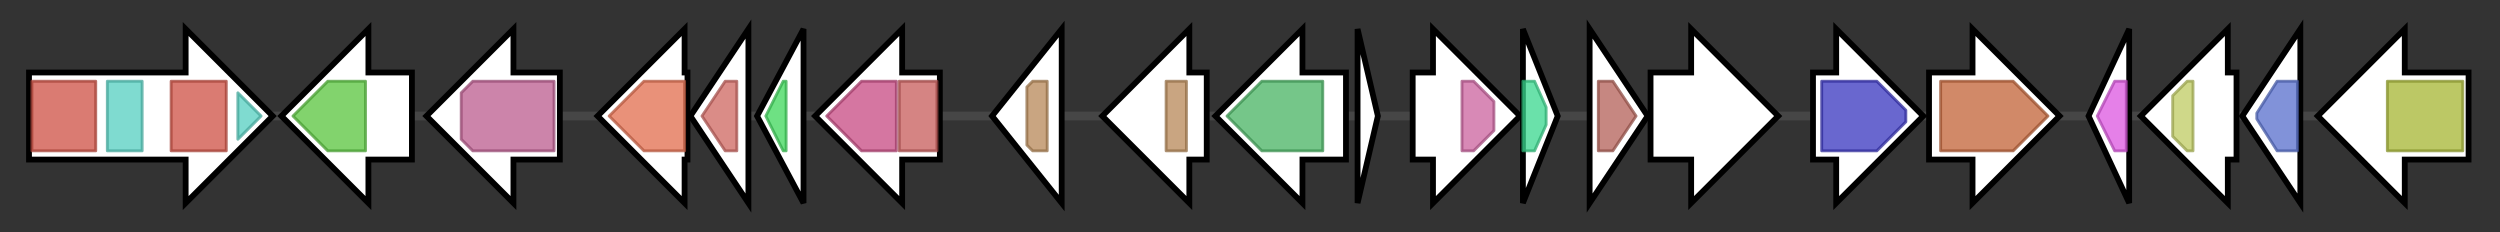 <svg version="1.1" baseProfile="full" xmlns="http://www.w3.org/2000/svg" width="861.833" height="80">
	<rect width="100%" height="100%" fill="#333333" stroke="none"/>
	<g>
		<line x1="10" y1="40.0" x2="851.833" y2="40.0" style="stroke:rgb(70,70,70); stroke-width:3 "/>
		<g>
			<title>
hypothetical protein</title>
			<polygon class="
hypothetical protein" points="10,25 64,25 64,10 94,40 64,70 64,55 10,55" fill="rgb(255,255,255)" fill-opacity="1.0" stroke="rgb(0,0,0)" stroke-width="2"  />
			<g>
				<title>MacB_PCD (PF12704)
"MacB-like periplasmic core domain"</title>
				<rect class="PF12704" x="11" y="28" stroke-linejoin="round" width="22" height="24" fill="rgb(205,79,67)" stroke="rgb(164,63,53)" stroke-width="1" opacity="0.75" />
			</g>
			<g>
				<title>FtsX (PF02687)
"FtsX-like permease family"</title>
				<rect class="PF02687" x="37" y="28" stroke-linejoin="round" width="12" height="24" fill="rgb(84,207,192)" stroke="rgb(67,165,153)" stroke-width="1" opacity="0.75" />
			</g>
			<g>
				<title>MacB_PCD (PF12704)
"MacB-like periplasmic core domain"</title>
				<rect class="PF12704" x="59" y="28" stroke-linejoin="round" width="19" height="24" fill="rgb(205,79,67)" stroke="rgb(164,63,53)" stroke-width="1" opacity="0.75" />
			</g>
			<g>
				<title>FtsX (PF02687)
"FtsX-like permease family"</title>
				<polygon class="PF02687" points="82,32 90,40 82,48" stroke-linejoin="round" width="11" height="24" fill="rgb(84,207,192)" stroke="rgb(67,165,153)" stroke-width="1" opacity="0.75" />
			</g>
		</g>
		<g>
			<title>
hypothetical protein</title>
			<polygon class="
hypothetical protein" points="142,25 127,25 127,10 97,40 127,70 127,55 142,55" fill="rgb(255,255,255)" fill-opacity="1.0" stroke="rgb(0,0,0)" stroke-width="2"  />
			<g>
				<title>CMAS (PF02353)
"Mycolic acid cyclopropane synthetase"</title>
				<polygon class="PF02353" points="101,40 113,28 126,28 126,52 113,52" stroke-linejoin="round" width="27" height="24" fill="rgb(88,196,61)" stroke="rgb(70,156,48)" stroke-width="1" opacity="0.75" />
			</g>
		</g>
		<g>
			<title>
hypothetical protein</title>
			<polygon class="
hypothetical protein" points="193,25 177,25 177,10 147,40 177,70 177,55 193,55" fill="rgb(255,255,255)" fill-opacity="1.0" stroke="rgb(0,0,0)" stroke-width="2"  />
			<g>
				<title>Pyr_redox_2 (PF07992)
"Pyridine nucleotide-disulphide oxidoreductase"</title>
				<polygon class="PF07992" points="159,32 163,28 191,28 191,52 163,52 159,48" stroke-linejoin="round" width="32" height="24" fill="rgb(187,91,142)" stroke="rgb(149,72,113)" stroke-width="1" opacity="0.75" />
			</g>
		</g>
		<g>
			<title>
hypothetical protein</title>
			<polygon class="
hypothetical protein" points="237,25 236,25 236,10 206,40 236,70 236,55 237,55" fill="rgb(255,255,255)" fill-opacity="1.0" stroke="rgb(0,0,0)" stroke-width="2"  />
			<g>
				<title>Ppx-GppA (PF02541)
"Ppx/GppA phosphatase family"</title>
				<polygon class="PF02541" points="210,40 222,28 236,28 236,52 222,52" stroke-linejoin="round" width="30" height="24" fill="rgb(225,108,77)" stroke="rgb(180,86,61)" stroke-width="1" opacity="0.75" />
			</g>
		</g>
		<g>
			<title>
hypothetical protein</title>
			<polygon class="
hypothetical protein" points="238,40 258,10 258,70" fill="rgb(255,255,255)" fill-opacity="1.0" stroke="rgb(0,0,0)" stroke-width="2"  />
			<g>
				<title>DUF501 (PF04417)
"Protein of unknown function (DUF501)"</title>
				<polygon class="PF04417" points="242,40 250,28 254,28 254,52 250,52 242,40" stroke-linejoin="round" width="12" height="24" fill="rgb(205,101,95)" stroke="rgb(164,80,76)" stroke-width="1" opacity="0.75" />
			</g>
		</g>
		<g>
			<title>
hypothetical protein</title>
			<polygon class="
hypothetical protein" points="261,40 277,10 277,70" fill="rgb(255,255,255)" fill-opacity="1.0" stroke="rgb(0,0,0)" stroke-width="2"  />
			<g>
				<title>DivIC (PF04977)
"Septum formation initiator"</title>
				<polygon class="PF04977" points="264,40 270,28 271,28 271,52 270,52 264,40" stroke-linejoin="round" width="7" height="24" fill="rgb(62,215,90)" stroke="rgb(49,172,72)" stroke-width="1" opacity="0.75" />
			</g>
		</g>
		<g>
			<title>
PriG</title>
			<polygon class="
PriG" points="324,25 311,25 311,10 281,40 311,70 311,55 324,55" fill="rgb(255,255,255)" fill-opacity="1.0" stroke="rgb(0,0,0)" stroke-width="2"  />
			<g>
				<title>Enolase_C (PF00113)
"Enolase, C-terminal TIM barrel domain"</title>
				<polygon class="PF00113" points="285,40 297,28 309,28 309,52 297,52" stroke-linejoin="round" width="28" height="24" fill="rgb(199,73,129)" stroke="rgb(159,58,103)" stroke-width="1" opacity="0.75" />
			</g>
			<g>
				<title>Enolase_N (PF03952)
"Enolase, N-terminal domain"</title>
				<rect class="PF03952" x="310" y="28" stroke-linejoin="round" width="13" height="24" fill="rgb(199,91,89)" stroke="rgb(159,72,71)" stroke-width="1" opacity="0.75" />
			</g>
		</g>
		<g>
			<title>
PriF</title>
			<polygon class="
PriF" points="342,40 366,10 366,70" fill="rgb(255,255,255)" fill-opacity="1.0" stroke="rgb(0,0,0)" stroke-width="2"  />
			<g>
				<title>LysM (PF01476)
"LysM domain"</title>
				<polygon class="PF01476" points="346,40 346,40 346,40" stroke-linejoin="round" width="4" height="24" fill="rgb(225,69,56)" stroke="rgb(180,55,44)" stroke-width="1" opacity="0.75" />
			</g>
			<g>
				<title>Transglycosylas (PF06737)
"Transglycosylase-like domain"</title>
				<polygon class="PF06737" points="354,30 356,28 361,28 361,52 356,52 354,50" stroke-linejoin="round" width="7" height="24" fill="rgb(182,135,87)" stroke="rgb(145,108,69)" stroke-width="1" opacity="0.75" />
			</g>
		</g>
		<g>
			<title>
PriE</title>
			<polygon class="
PriE" points="416,25 410,25 410,10 380,40 410,70 410,55 416,55" fill="rgb(255,255,255)" fill-opacity="1.0" stroke="rgb(0,0,0)" stroke-width="2"  />
			<g>
				<title>LysM (PF01476)
"LysM domain"</title>
				<polygon class="PF01476" points="384,40 384,40 384,40" stroke-linejoin="round" width="4" height="24" fill="rgb(225,69,56)" stroke="rgb(180,55,44)" stroke-width="1" opacity="0.75" />
			</g>
			<g>
				<title>Transglycosylas (PF06737)
"Transglycosylase-like domain"</title>
				<rect class="PF06737" x="402" y="28" stroke-linejoin="round" width="7" height="24" fill="rgb(182,135,87)" stroke="rgb(145,108,69)" stroke-width="1" opacity="0.75" />
			</g>
		</g>
		<g>
			<title>
PriD</title>
			<polygon class="
PriD" points="464,25 449,25 449,10 419,40 449,70 449,55 464,55" fill="rgb(255,255,255)" fill-opacity="1.0" stroke="rgb(0,0,0)" stroke-width="2"  />
			<g>
				<title>p450 (PF00067)
"Cytochrome P450"</title>
				<polygon class="PF00067" points="423,40 435,28 456,28 456,52 435,52" stroke-linejoin="round" width="34" height="24" fill="rgb(71,179,98)" stroke="rgb(56,143,78)" stroke-width="1" opacity="0.75" />
			</g>
		</g>
		<g>
			<title>
hypothetical protein</title>
			<polygon class="
hypothetical protein" points="468,10 475,40 468,70" fill="rgb(255,255,255)" fill-opacity="1.0" stroke="rgb(0,0,0)" stroke-width="2"  />
		</g>
		<g>
			<title>
hypothetical protein</title>
			<polygon class="
hypothetical protein" points="487,25 494,25 494,10 524,40 494,70 494,55 487,55" fill="rgb(255,255,255)" fill-opacity="1.0" stroke="rgb(0,0,0)" stroke-width="2"  />
			<g>
				<title>HATPase_c (PF02518)
"Histidine kinase-, DNA gyrase B-, and HSP90-like ATPase"</title>
				<polygon class="PF02518" points="504,28 508,28 515,35 515,45 508,52 504,52" stroke-linejoin="round" width="11" height="24" fill="rgb(202,97,157)" stroke="rgb(161,77,125)" stroke-width="1" opacity="0.75" />
			</g>
		</g>
		<g>
			<title>
hypothetical protein</title>
			<polygon class="
hypothetical protein" points="525,10 537,40 525,70" fill="rgb(255,255,255)" fill-opacity="1.0" stroke="rgb(0,0,0)" stroke-width="2"  />
			<g>
				<title>Robl_LC7 (PF03259)
"Roadblock/LC7 domain"</title>
				<polygon class="PF03259" points="525,28 529,28 533,37 533,43 529,52 525,52" stroke-linejoin="round" width="8" height="24" fill="rgb(56,215,141)" stroke="rgb(44,172,112)" stroke-width="1" opacity="0.75" />
			</g>
		</g>
		<g>
			<title>
hypothetical protein</title>
			<polygon class="
hypothetical protein" points="548,10 568,40 548,70" fill="rgb(255,255,255)" fill-opacity="1.0" stroke="rgb(0,0,0)" stroke-width="2"  />
			<g>
				<title>ATP_bind_1 (PF03029)
"Conserved hypothetical ATP binding protein"</title>
				<polygon class="PF03029" points="551,28 556,28 564,40 556,52 551,52" stroke-linejoin="round" width="16" height="24" fill="rgb(178,95,87)" stroke="rgb(142,76,69)" stroke-width="1" opacity="0.75" />
			</g>
		</g>
		<g>
			<title>
PriC</title>
			<polygon class="
PriC" points="569,25 583,25 583,10 613,40 583,70 583,55 569,55" fill="rgb(255,255,255)" fill-opacity="1.0" stroke="rgb(0,0,0)" stroke-width="2"  />
		</g>
		<g>
			<title>
PriB</title>
			<polygon class="
PriB" points="625,25 633,25 633,10 663,40 633,70 633,55 625,55" fill="rgb(255,255,255)" fill-opacity="1.0" stroke="rgb(0,0,0)" stroke-width="2"  />
			<g>
				<title>Trp_DMAT (PF11991)
"Tryptophan dimethylallyltransferase"</title>
				<polygon class="PF11991" points="628,28 647,28 657,38 657,42 647,52 628,52" stroke-linejoin="round" width="29" height="24" fill="rgb(55,52,190)" stroke="rgb(44,41,152)" stroke-width="1" opacity="0.75" />
			</g>
		</g>
		<g>
			<title>
PriA</title>
			<polygon class="
PriA" points="665,25 680,25 680,10 710,40 680,70 680,55 665,55" fill="rgb(255,255,255)" fill-opacity="1.0" stroke="rgb(0,0,0)" stroke-width="2"  />
			<g>
				<title>Beta_elim_lyase (PF01212)
"Beta-eliminating lyase"</title>
				<polygon class="PF01212" points="669,28 694,28 706,40 706,40 694,52 669,52" stroke-linejoin="round" width="37" height="24" fill="rgb(193,98,54)" stroke="rgb(154,78,43)" stroke-width="1" opacity="0.75" />
			</g>
		</g>
		<g>
			<title>
hypothetical protein</title>
			<polygon class="
hypothetical protein" points="720,40 734,10 734,70" fill="rgb(255,255,255)" fill-opacity="1.0" stroke="rgb(0,0,0)" stroke-width="2"  />
			<g>
				<title>DUF6479 (PF20087)
"Family of unknown function (DUF6479)"</title>
				<polygon class="PF20087" points="723,40 729,28 733,28 733,52 729,52" stroke-linejoin="round" width="13" height="24" fill="rgb(220,85,224)" stroke="rgb(176,67,179)" stroke-width="1" opacity="0.75" />
			</g>
		</g>
		<g>
			<title>
hypothetical protein</title>
			<polygon class="
hypothetical protein" points="771,25 768,25 768,10 738,40 768,70 768,55 771,55" fill="rgb(255,255,255)" fill-opacity="1.0" stroke="rgb(0,0,0)" stroke-width="2"  />
			<g>
				<title>MazG (PF03819)
"MazG nucleotide pyrophosphohydrolase domain"</title>
				<polygon class="PF03819" points="749,33 754,28 756,28 756,52 754,52 749,47" stroke-linejoin="round" width="7" height="24" fill="rgb(190,203,97)" stroke="rgb(152,162,77)" stroke-width="1" opacity="0.75" />
			</g>
		</g>
		<g>
			<title>
hypothetical protein</title>
			<polygon class="
hypothetical protein" points="773,40 793,10 793,70" fill="rgb(255,255,255)" fill-opacity="1.0" stroke="rgb(0,0,0)" stroke-width="2"  />
			<g>
				<title>SurA_N_3 (PF13624)
"SurA-like N-terminal domain"</title>
				<polygon class="PF13624" points="778,39 785,28 792,28 792,52 785,52 778,41" stroke-linejoin="round" width="14" height="24" fill="rgb(87,110,204)" stroke="rgb(69,88,163)" stroke-width="1" opacity="0.75" />
			</g>
		</g>
		<g>
			<title>
hypothetical protein</title>
			<polygon class="
hypothetical protein" points="851,25 829,25 829,10 799,40 829,70 829,55 851,55" fill="rgb(255,255,255)" fill-opacity="1.0" stroke="rgb(0,0,0)" stroke-width="2"  />
			<g>
				<title>Pkinase (PF00069)
"Protein kinase domain"</title>
				<rect class="PF00069" x="823" y="28" stroke-linejoin="round" width="26" height="24" fill="rgb(166,181,50)" stroke="rgb(132,144,40)" stroke-width="1" opacity="0.75" />
			</g>
		</g>
	</g>
</svg>

